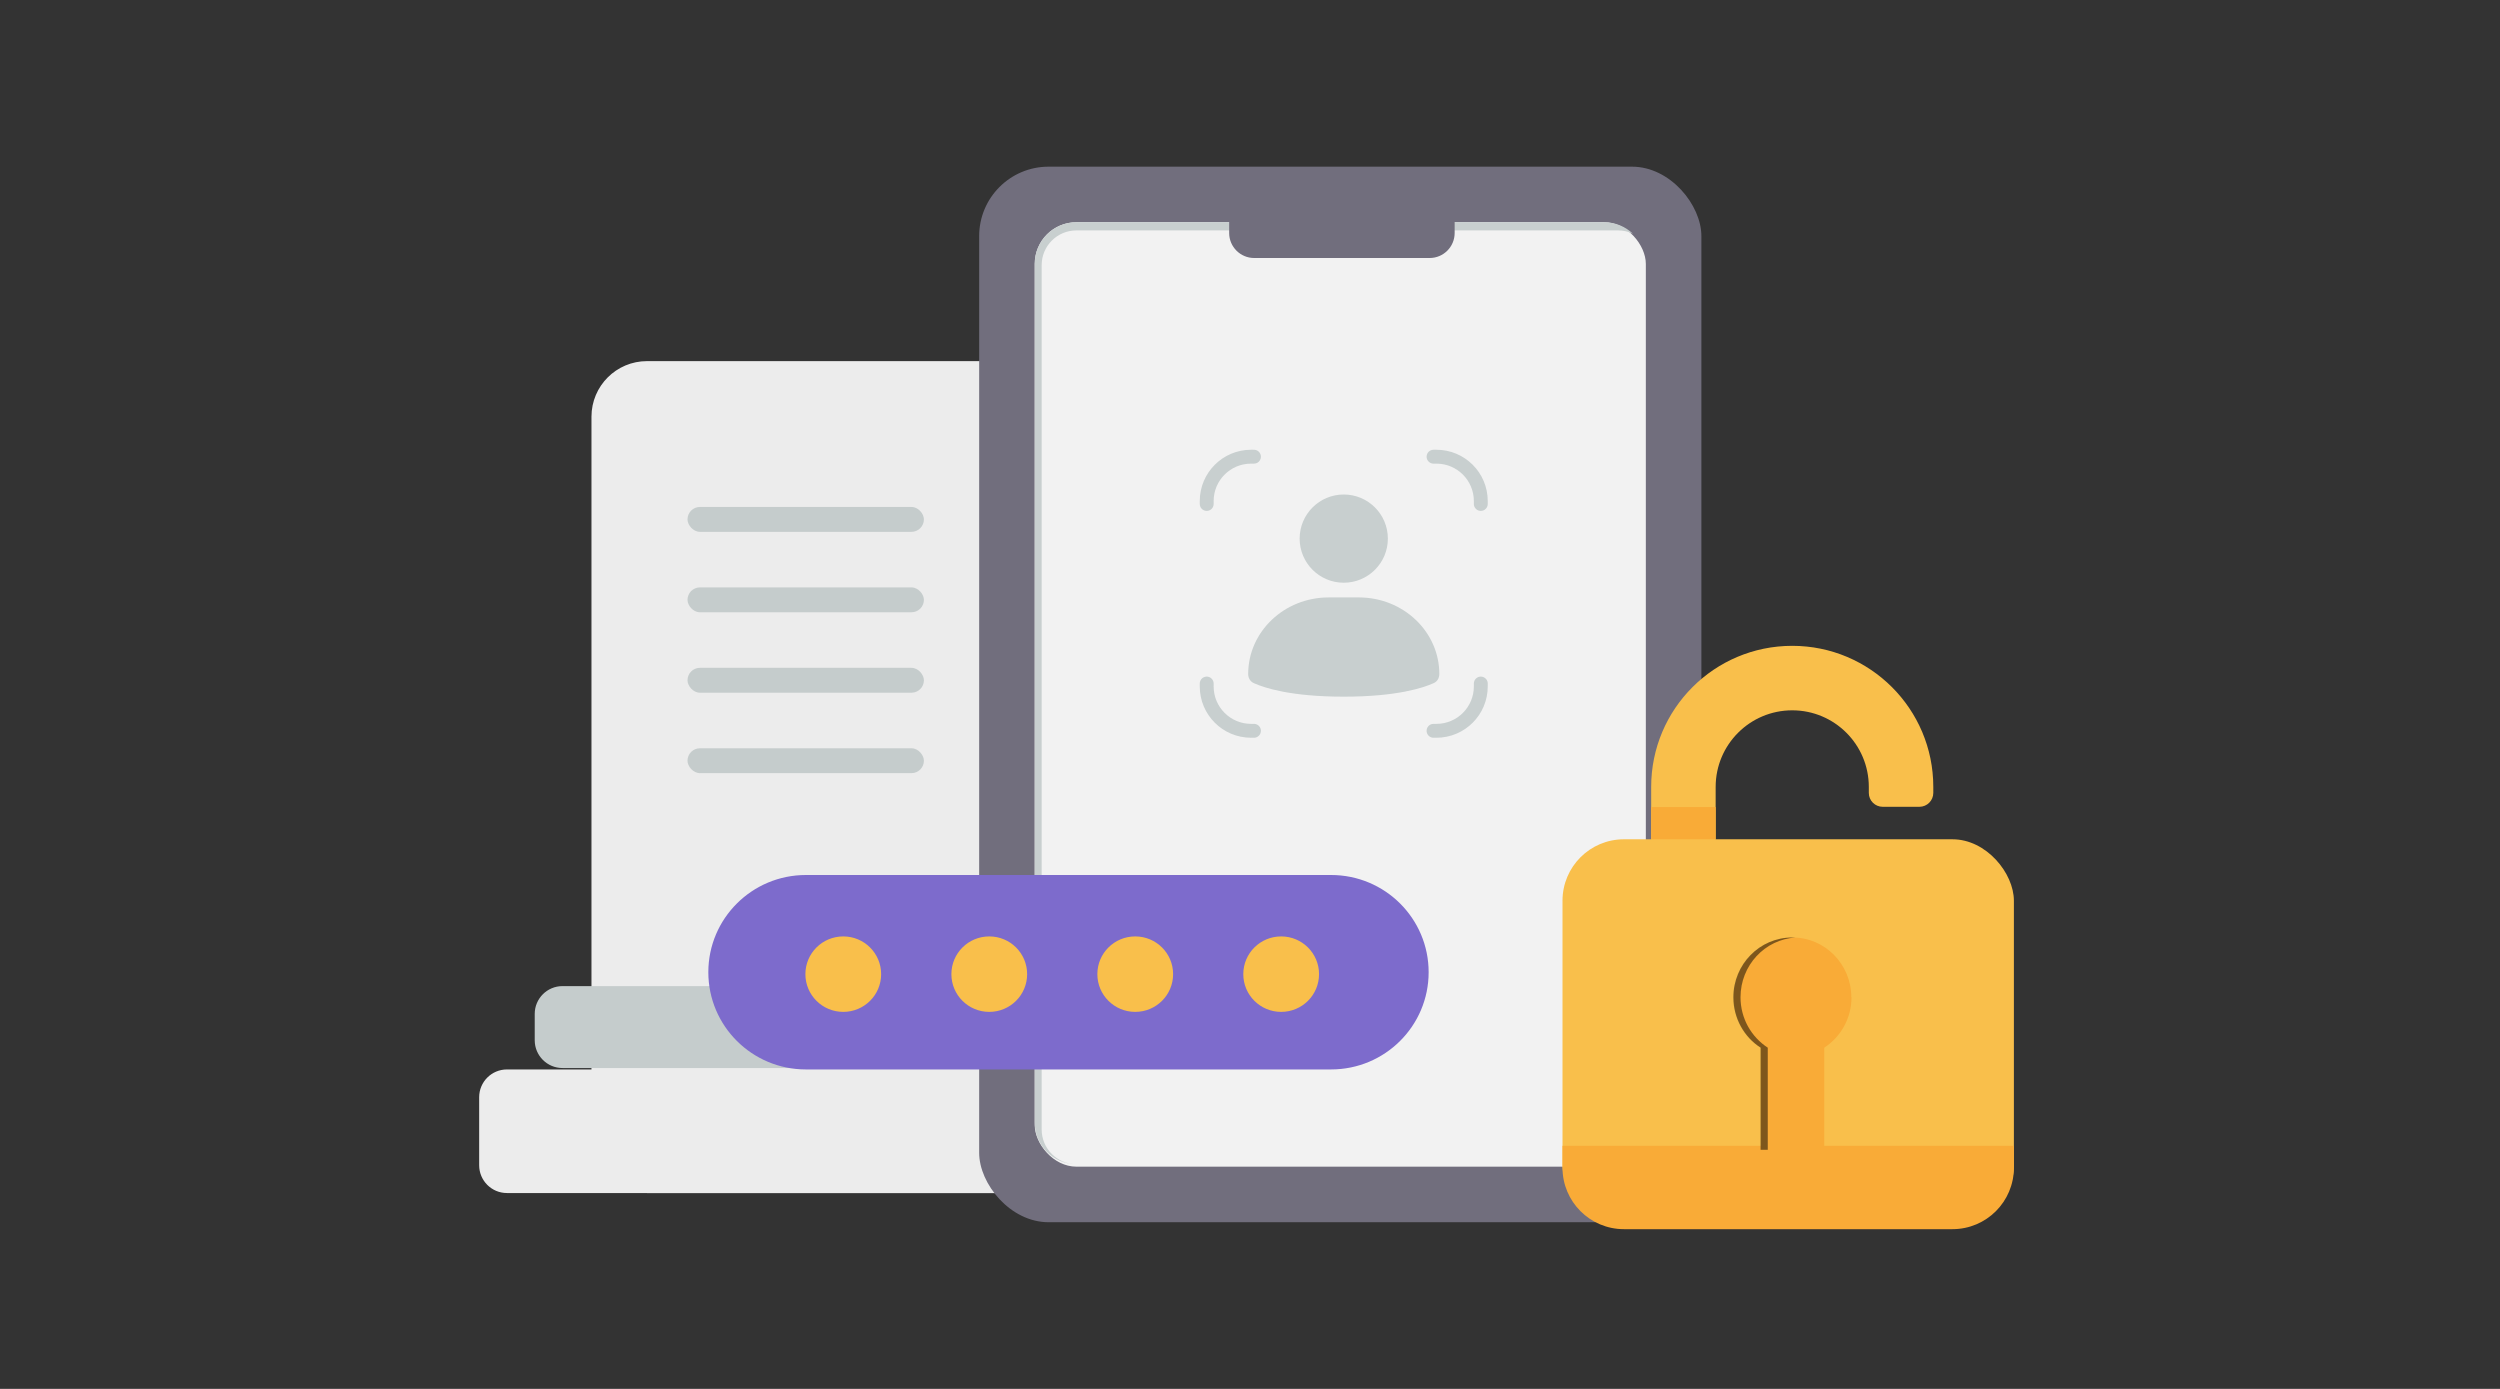 <svg width="360" height="200" viewBox="0 0 360 200" fill="none" xmlns="http://www.w3.org/2000/svg">
<rect x="0" y="0" width="360" height="200" fill="#333333" stroke="none"/>
<path fill-rule="evenodd" clip-rule="evenodd" d="M93.172 52.002C88.754 52.002 85.172 55.583 85.172 60.002V163.797C85.172 168.215 88.754 171.797 93.172 171.797H171.58C175.998 171.797 179.58 168.215 179.58 163.797V74.933H179.49V58.998C179.49 58.94 179.492 58.882 179.494 58.823C178.924 54.963 175.598 52.002 171.58 52.002H93.172Z" fill="#ECECEC"/>
<path fill-rule="evenodd" clip-rule="evenodd" d="M73 154C70.791 154 69 155.791 69 158V167.797C69 170.006 70.791 171.797 73 171.797H159.408C161.617 171.797 163.408 170.006 163.408 167.797V158C163.408 157.798 163.393 157.6 163.365 157.407H163.318V157.153C162.93 155.351 161.327 154 159.408 154H73Z" fill="#ECECEC"/>
<path fill-rule="evenodd" clip-rule="evenodd" d="M81 142C78.791 142 77 143.791 77 146V149.797C77 152.006 78.791 153.797 81 153.797H159.408C161.617 153.797 163.408 152.006 163.408 149.797V146C163.408 143.791 161.617 142 159.408 142H81Z" fill="#C5CCCC"/>
<rect x="99" y="73" width="34.044" height="3.584" rx="1.792" fill="#ACB8B8" fill-opacity="0.6"/>
<rect x="99" y="84.584" width="34.044" height="3.584" rx="1.792" fill="#ACB8B8" fill-opacity="0.6"/>
<rect x="99" y="96.167" width="34.044" height="3.584" rx="1.792" fill="#ACB8B8" fill-opacity="0.6"/>
<rect x="99" y="107.75" width="34.044" height="3.584" rx="1.792" fill="#ACB8B8" fill-opacity="0.6"/>
<path d="M111 130C111 128.895 111.895 128 113 128H143C144.105 128 145 128.895 145 130C145 131.105 144.105 132 143 132H113C111.895 132 111 131.105 111 130Z" fill="#ACB8B8" fill-opacity="0.6"/>
<rect x="141" y="24" width="104" height="152" rx="10" fill="#716E7D"/>
<rect x="149" y="32" width="88" height="136" rx="6" fill="#F2F2F2"/>
<path fill-rule="evenodd" clip-rule="evenodd" d="M155 32C151.686 32 149 34.686 149 38V161.647C149 164.95 151.67 167.63 154.969 167.646C152.222 167.63 150 165.398 150 162.647V38.18C150 35.418 152.239 33.18 155 33.18H233C233.768 33.18 234.495 33.352 235.145 33.662C234.067 32.632 232.608 32 231 32H155Z" fill="#C8CFCF"/>
<path d="M177 31.772V33.551C177 35.54 178.614 37.153 180.604 37.153H205.866C207.856 37.153 209.47 35.54 209.47 33.551V31L177 31.767V31.772Z" fill="#716E7D"/>
<path d="M199.852 77.56C199.852 81.068 197.008 83.912 193.5 83.912C189.992 83.912 187.148 81.068 187.148 77.56C187.148 74.052 189.992 71.208 193.5 71.208C197.008 71.208 199.852 74.052 199.852 77.56Z" fill="#C8CFCF"/>
<path d="M179.738 97.06C179.738 90.968 184.926 86.029 191.326 86.029H195.675C202.075 86.029 207.263 90.968 207.263 97.06C207.263 97.614 206.986 98.129 206.461 98.367C204.951 99.053 201.126 100.321 193.501 100.321C185.876 100.321 182.051 99.053 180.54 98.367C180.015 98.129 179.738 97.614 179.738 97.06Z" fill="#C8CFCF"/>
<path d="M206.43 65.764H206.846C210.375 65.764 213.235 68.624 213.235 72.153V72.57" stroke="#C8CFCF" stroke-width="2" stroke-linecap="round" stroke-linejoin="round"/>
<path d="M206.43 105.236H206.846C210.375 105.236 213.235 102.375 213.235 98.847V98.43" stroke="#C8CFCF" stroke-width="2" stroke-linecap="round" stroke-linejoin="round"/>
<path d="M180.57 65.764H180.154C176.625 65.764 173.765 68.624 173.765 72.153V72.57" stroke="#C8CFCF" stroke-width="2" stroke-linecap="round" stroke-linejoin="round"/>
<path d="M180.57 105.236H180.154C176.625 105.236 173.765 102.375 173.765 98.847V98.43" stroke="#C8CFCF" stroke-width="2" stroke-linecap="round" stroke-linejoin="round"/>
<path d="M191.673 154H116.051C108.288 154 102 147.735 102 140C102 132.265 108.288 126 116.051 126H191.673C199.436 126 205.724 132.265 205.724 140C205.724 147.735 199.436 154 191.673 154Z" fill="#7D6BCC"/>
<path d="M115.977 140.278C115.977 137.273 118.415 134.844 121.43 134.844C124.446 134.844 126.884 137.273 126.884 140.278C126.884 143.282 124.446 145.711 121.43 145.711C118.415 145.711 115.977 143.282 115.977 140.278Z" fill="#F9BF4B"/>
<path d="M137 140.278C137 137.273 139.438 134.844 142.454 134.844C145.469 134.844 147.907 137.273 147.907 140.278C147.907 143.282 145.469 145.711 142.454 145.711C139.438 145.711 137 143.282 137 140.278Z" fill="#F9BF4B"/>
<path d="M158.02 140.278C158.02 137.273 160.458 134.844 163.473 134.844C166.489 134.844 168.927 137.273 168.927 140.278C168.927 143.282 166.489 145.711 163.473 145.711C160.458 145.711 158.02 143.282 158.02 140.278Z" fill="#F9BF4B"/>
<path d="M179.035 140.278C179.035 137.273 181.473 134.844 184.489 134.844C187.504 134.844 189.942 137.273 189.942 140.278C189.942 143.282 187.504 145.711 184.489 145.711C181.473 145.711 179.035 143.282 179.035 140.278Z" fill="#F9BF4B"/>
<rect x="225" y="120.857" width="65" height="55.714" rx="8.847" fill="#F9BF4B"/>
<path d="M225 165H290V168.153C290 173.039 286.039 177 281.153 177H233.847C228.961 177 225 173.039 225 168.153V165Z" fill="#F9AB37"/>
<path fill-rule="evenodd" clip-rule="evenodd" d="M258.082 102.286C251.992 102.286 247.055 107.223 247.055 113.312V121.179C247.055 122.283 246.16 123.179 245.055 123.179H239.77C238.665 123.179 237.77 122.283 237.77 121.179V113.312C237.77 102.094 246.864 93 258.082 93C269.3 93 278.395 102.094 278.395 113.312V114.179C278.395 115.283 277.499 116.179 276.395 116.179H271.109C270.004 116.179 269.109 115.283 269.109 114.179V113.312C269.109 107.223 264.172 102.286 258.082 102.286Z" fill="#F9BF4B"/>
<rect x="237.77" y="116.215" width="9.286" height="4.643" fill="#F9AB37"/>
<path d="M266.589 143.607C266.589 138.859 262.799 135 258.134 135C253.47 135 249.68 138.859 249.68 143.607C249.68 146.656 251.243 149.355 253.602 150.866V165.571H262.693V150.866C265.052 149.328 266.615 146.656 266.615 143.607H266.589Z" fill="#F9AB37"/>
<g style="mix-blend-mode:soft-light" opacity="0.5">
<path d="M250.635 143.607C250.635 139.02 254.134 135.27 258.586 135C258.427 135 258.242 135 258.056 135C253.392 135 249.602 138.859 249.602 143.607C249.602 146.656 251.165 149.355 253.524 150.866V165.571H254.558V150.866C252.199 149.328 250.635 146.656 250.635 143.607Z" fill="#010101"/>
</g>
</svg>

